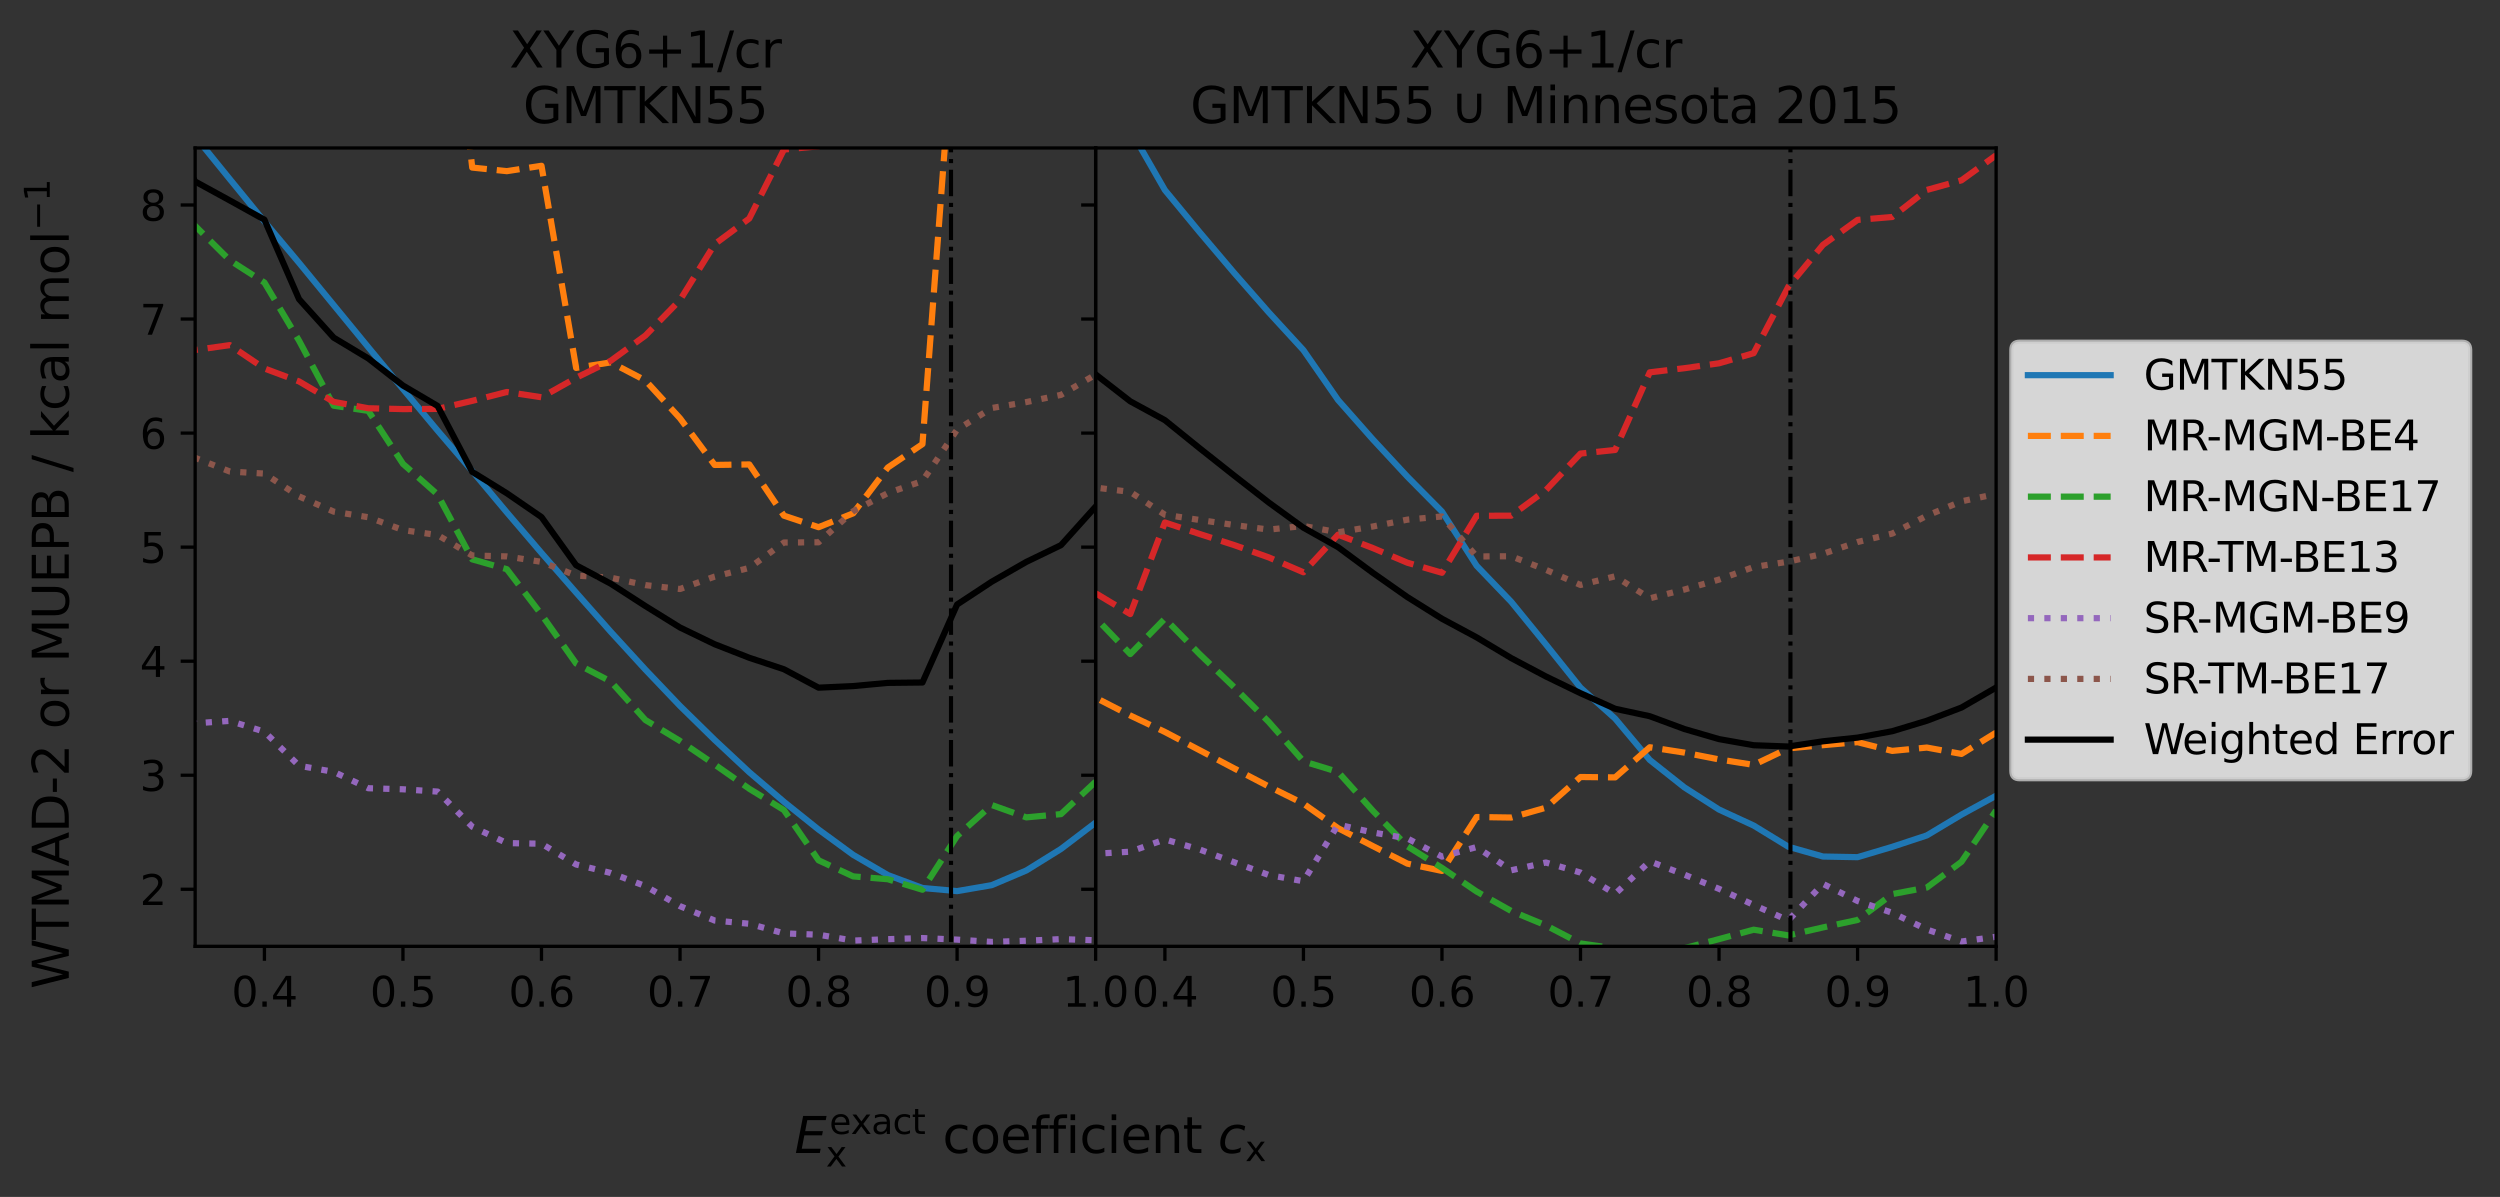 <?xml version="1.0" encoding="utf-8" standalone="no"?>
<!DOCTYPE svg PUBLIC "-//W3C//DTD SVG 1.1//EN"
  "http://www.w3.org/Graphics/SVG/1.1/DTD/svg11.dtd">
<svg xmlns:xlink="http://www.w3.org/1999/xlink" width="604.12pt" height="289.243pt" viewBox="0 0 604.12 289.243" xmlns="http://www.w3.org/2000/svg" version="1.1">
 <rect x="0" y="0" width="604.12" height="289.243" fill="#333333" stroke="none"/>
 <defs>
  <style type="text/css">*{stroke-linejoin: round; stroke-linecap: butt}</style>
 </defs>
 <g id="figure_1">
  <g id="patch_1">
   <path d="M 0 289.243 
L 604.12 289.243 
L 604.12 0 
L 0 0 
L 0 289.243 
z
" style="fill: none"/>
  </g>
  <g id="axes_1">
   <g id="patch_2">
    <path d="M 47.158 228.675 
L 264.757 228.675 
L 264.757 35.755 
L 47.158 35.755 
L 47.158 228.675 
z
" style="fill: none"/>
   </g>
   <g id="matplotlib.axis_1">
    <g id="xtick_1">
     <g id="line2d_1">
      <defs>
       <path id="m8c7af60bd0" d="M 0 0 
L 0 3.5 
" style="stroke: #000000; stroke-width: 0.8"/>
      </defs>
      <g>
       <use xlink:href="#m8c7af60bd0" x="63.896" y="228.675" style="stroke: #000000; stroke-width: 0.8"/>
      </g>
     </g>
     <g id="text_1">
      <!-- 0.4 -->
      <g transform="translate(55.945 243.274) scale(0.1 -0.1)">
       <defs>
        <path id="DejaVuSans-30" d="M 2034 4250 
Q 1547 4250 1301 3770 
Q 1056 3291 1056 2328 
Q 1056 1369 1301 889 
Q 1547 409 2034 409 
Q 2525 409 2770 889 
Q 3016 1369 3016 2328 
Q 3016 3291 2770 3770 
Q 2525 4250 2034 4250 
z
M 2034 4750 
Q 2819 4750 3233 4129 
Q 3647 3509 3647 2328 
Q 3647 1150 3233 529 
Q 2819 -91 2034 -91 
Q 1250 -91 836 529 
Q 422 1150 422 2328 
Q 422 3509 836 4129 
Q 1250 4750 2034 4750 
z
" transform="scale(0.016)"/>
        <path id="DejaVuSans-2e" d="M 684 794 
L 1344 794 
L 1344 0 
L 684 0 
L 684 794 
z
" transform="scale(0.016)"/>
        <path id="DejaVuSans-34" d="M 2419 4116 
L 825 1625 
L 2419 1625 
L 2419 4116 
z
M 2253 4666 
L 3047 4666 
L 3047 1625 
L 3713 1625 
L 3713 1100 
L 3047 1100 
L 3047 0 
L 2419 0 
L 2419 1100 
L 313 1100 
L 313 1709 
L 2253 4666 
z
" transform="scale(0.016)"/>
       </defs>
       <use xlink:href="#DejaVuSans-30"/>
       <use xlink:href="#DejaVuSans-2e" x="63.623"/>
       <use xlink:href="#DejaVuSans-34" x="95.41"/>
      </g>
     </g>
    </g>
    <g id="xtick_2">
     <g id="line2d_2">
      <g>
       <use xlink:href="#m8c7af60bd0" x="97.373" y="228.675" style="stroke: #000000; stroke-width: 0.8"/>
      </g>
     </g>
     <g id="text_2">
      <!-- 0.5 -->
      <g transform="translate(89.421 243.274) scale(0.1 -0.1)">
       <defs>
        <path id="DejaVuSans-35" d="M 691 4666 
L 3169 4666 
L 3169 4134 
L 1269 4134 
L 1269 2991 
Q 1406 3038 1543 3061 
Q 1681 3084 1819 3084 
Q 2600 3084 3056 2656 
Q 3513 2228 3513 1497 
Q 3513 744 3044 326 
Q 2575 -91 1722 -91 
Q 1428 -91 1123 -41 
Q 819 9 494 109 
L 494 744 
Q 775 591 1075 516 
Q 1375 441 1709 441 
Q 2250 441 2565 725 
Q 2881 1009 2881 1497 
Q 2881 1984 2565 2268 
Q 2250 2553 1709 2553 
Q 1456 2553 1204 2497 
Q 953 2441 691 2322 
L 691 4666 
z
" transform="scale(0.016)"/>
       </defs>
       <use xlink:href="#DejaVuSans-30"/>
       <use xlink:href="#DejaVuSans-2e" x="63.623"/>
       <use xlink:href="#DejaVuSans-35" x="95.41"/>
      </g>
     </g>
    </g>
    <g id="xtick_3">
     <g id="line2d_3">
      <g>
       <use xlink:href="#m8c7af60bd0" x="130.85" y="228.675" style="stroke: #000000; stroke-width: 0.8"/>
      </g>
     </g>
     <g id="text_3">
      <!-- 0.6 -->
      <g transform="translate(122.898 243.274) scale(0.1 -0.1)">
       <defs>
        <path id="DejaVuSans-36" d="M 2113 2584 
Q 1688 2584 1439 2293 
Q 1191 2003 1191 1497 
Q 1191 994 1439 701 
Q 1688 409 2113 409 
Q 2538 409 2786 701 
Q 3034 994 3034 1497 
Q 3034 2003 2786 2293 
Q 2538 2584 2113 2584 
z
M 3366 4563 
L 3366 3988 
Q 3128 4100 2886 4159 
Q 2644 4219 2406 4219 
Q 1781 4219 1451 3797 
Q 1122 3375 1075 2522 
Q 1259 2794 1537 2939 
Q 1816 3084 2150 3084 
Q 2853 3084 3261 2657 
Q 3669 2231 3669 1497 
Q 3669 778 3244 343 
Q 2819 -91 2113 -91 
Q 1303 -91 875 529 
Q 447 1150 447 2328 
Q 447 3434 972 4092 
Q 1497 4750 2381 4750 
Q 2619 4750 2861 4703 
Q 3103 4656 3366 4563 
z
" transform="scale(0.016)"/>
       </defs>
       <use xlink:href="#DejaVuSans-30"/>
       <use xlink:href="#DejaVuSans-2e" x="63.623"/>
       <use xlink:href="#DejaVuSans-36" x="95.41"/>
      </g>
     </g>
    </g>
    <g id="xtick_4">
     <g id="line2d_4">
      <g>
       <use xlink:href="#m8c7af60bd0" x="164.326" y="228.675" style="stroke: #000000; stroke-width: 0.8"/>
      </g>
     </g>
     <g id="text_4">
      <!-- 0.7 -->
      <g transform="translate(156.375 243.274) scale(0.1 -0.1)">
       <defs>
        <path id="DejaVuSans-37" d="M 525 4666 
L 3525 4666 
L 3525 4397 
L 1831 0 
L 1172 0 
L 2766 4134 
L 525 4134 
L 525 4666 
z
" transform="scale(0.016)"/>
       </defs>
       <use xlink:href="#DejaVuSans-30"/>
       <use xlink:href="#DejaVuSans-2e" x="63.623"/>
       <use xlink:href="#DejaVuSans-37" x="95.41"/>
      </g>
     </g>
    </g>
    <g id="xtick_5">
     <g id="line2d_5">
      <g>
       <use xlink:href="#m8c7af60bd0" x="197.803" y="228.675" style="stroke: #000000; stroke-width: 0.8"/>
      </g>
     </g>
     <g id="text_5">
      <!-- 0.8 -->
      <g transform="translate(189.852 243.274) scale(0.1 -0.1)">
       <defs>
        <path id="DejaVuSans-38" d="M 2034 2216 
Q 1584 2216 1326 1975 
Q 1069 1734 1069 1313 
Q 1069 891 1326 650 
Q 1584 409 2034 409 
Q 2484 409 2743 651 
Q 3003 894 3003 1313 
Q 3003 1734 2745 1975 
Q 2488 2216 2034 2216 
z
M 1403 2484 
Q 997 2584 770 2862 
Q 544 3141 544 3541 
Q 544 4100 942 4425 
Q 1341 4750 2034 4750 
Q 2731 4750 3128 4425 
Q 3525 4100 3525 3541 
Q 3525 3141 3298 2862 
Q 3072 2584 2669 2484 
Q 3125 2378 3379 2068 
Q 3634 1759 3634 1313 
Q 3634 634 3220 271 
Q 2806 -91 2034 -91 
Q 1263 -91 848 271 
Q 434 634 434 1313 
Q 434 1759 690 2068 
Q 947 2378 1403 2484 
z
M 1172 3481 
Q 1172 3119 1398 2916 
Q 1625 2713 2034 2713 
Q 2441 2713 2670 2916 
Q 2900 3119 2900 3481 
Q 2900 3844 2670 4047 
Q 2441 4250 2034 4250 
Q 1625 4250 1398 4047 
Q 1172 3844 1172 3481 
z
" transform="scale(0.016)"/>
       </defs>
       <use xlink:href="#DejaVuSans-30"/>
       <use xlink:href="#DejaVuSans-2e" x="63.623"/>
       <use xlink:href="#DejaVuSans-38" x="95.41"/>
      </g>
     </g>
    </g>
    <g id="xtick_6">
     <g id="line2d_6">
      <g>
       <use xlink:href="#m8c7af60bd0" x="231.28" y="228.675" style="stroke: #000000; stroke-width: 0.8"/>
      </g>
     </g>
     <g id="text_6">
      <!-- 0.9 -->
      <g transform="translate(223.328 243.274) scale(0.1 -0.1)">
       <defs>
        <path id="DejaVuSans-39" d="M 703 97 
L 703 672 
Q 941 559 1184 500 
Q 1428 441 1663 441 
Q 2288 441 2617 861 
Q 2947 1281 2994 2138 
Q 2813 1869 2534 1725 
Q 2256 1581 1919 1581 
Q 1219 1581 811 2004 
Q 403 2428 403 3163 
Q 403 3881 828 4315 
Q 1253 4750 1959 4750 
Q 2769 4750 3195 4129 
Q 3622 3509 3622 2328 
Q 3622 1225 3098 567 
Q 2575 -91 1691 -91 
Q 1453 -91 1209 -44 
Q 966 3 703 97 
z
M 1959 2075 
Q 2384 2075 2632 2365 
Q 2881 2656 2881 3163 
Q 2881 3666 2632 3958 
Q 2384 4250 1959 4250 
Q 1534 4250 1286 3958 
Q 1038 3666 1038 3163 
Q 1038 2656 1286 2365 
Q 1534 2075 1959 2075 
z
" transform="scale(0.016)"/>
       </defs>
       <use xlink:href="#DejaVuSans-30"/>
       <use xlink:href="#DejaVuSans-2e" x="63.623"/>
       <use xlink:href="#DejaVuSans-39" x="95.41"/>
      </g>
     </g>
    </g>
    <g id="xtick_7">
     <g id="line2d_7">
      <g>
       <use xlink:href="#m8c7af60bd0" x="264.757" y="228.675" style="stroke: #000000; stroke-width: 0.8"/>
      </g>
     </g>
     <g id="text_7">
      <!-- 1.0 -->
      <g transform="translate(256.805 243.274) scale(0.1 -0.1)">
       <defs>
        <path id="DejaVuSans-31" d="M 794 531 
L 1825 531 
L 1825 4091 
L 703 3866 
L 703 4441 
L 1819 4666 
L 2450 4666 
L 2450 531 
L 3481 531 
L 3481 0 
L 794 0 
L 794 531 
z
" transform="scale(0.016)"/>
       </defs>
       <use xlink:href="#DejaVuSans-31"/>
       <use xlink:href="#DejaVuSans-2e" x="63.623"/>
       <use xlink:href="#DejaVuSans-30" x="95.41"/>
      </g>
     </g>
    </g>
   </g>
   <g id="matplotlib.axis_2">
    <g id="ytick_1">
     <g id="line2d_8">
      <defs>
       <path id="m274687de29" d="M 0 0 
L -3.5 0 
" style="stroke: #000000; stroke-width: 0.8"/>
      </defs>
      <g>
       <use xlink:href="#m274687de29" x="47.158" y="214.895" style="stroke: #000000; stroke-width: 0.8"/>
      </g>
     </g>
     <g id="text_8">
      <!-- 2 -->
      <g transform="translate(33.795 218.695) scale(0.1 -0.1)">
       <defs>
        <path id="DejaVuSans-32" d="M 1228 531 
L 3431 531 
L 3431 0 
L 469 0 
L 469 531 
Q 828 903 1448 1529 
Q 2069 2156 2228 2338 
Q 2531 2678 2651 2914 
Q 2772 3150 2772 3378 
Q 2772 3750 2511 3984 
Q 2250 4219 1831 4219 
Q 1534 4219 1204 4116 
Q 875 4013 500 3803 
L 500 4441 
Q 881 4594 1212 4672 
Q 1544 4750 1819 4750 
Q 2544 4750 2975 4387 
Q 3406 4025 3406 3419 
Q 3406 3131 3298 2873 
Q 3191 2616 2906 2266 
Q 2828 2175 2409 1742 
Q 1991 1309 1228 531 
z
" transform="scale(0.016)"/>
       </defs>
       <use xlink:href="#DejaVuSans-32"/>
      </g>
     </g>
    </g>
    <g id="ytick_2">
     <g id="line2d_9">
      <g>
       <use xlink:href="#m274687de29" x="47.158" y="187.335" style="stroke: #000000; stroke-width: 0.8"/>
      </g>
     </g>
     <g id="text_9">
      <!-- 3 -->
      <g transform="translate(33.795 191.135) scale(0.1 -0.1)">
       <defs>
        <path id="DejaVuSans-33" d="M 2597 2516 
Q 3050 2419 3304 2112 
Q 3559 1806 3559 1356 
Q 3559 666 3084 287 
Q 2609 -91 1734 -91 
Q 1441 -91 1130 -33 
Q 819 25 488 141 
L 488 750 
Q 750 597 1062 519 
Q 1375 441 1716 441 
Q 2309 441 2620 675 
Q 2931 909 2931 1356 
Q 2931 1769 2642 2001 
Q 2353 2234 1838 2234 
L 1294 2234 
L 1294 2753 
L 1863 2753 
Q 2328 2753 2575 2939 
Q 2822 3125 2822 3475 
Q 2822 3834 2567 4026 
Q 2313 4219 1838 4219 
Q 1578 4219 1281 4162 
Q 984 4106 628 3988 
L 628 4550 
Q 988 4650 1302 4700 
Q 1616 4750 1894 4750 
Q 2613 4750 3031 4423 
Q 3450 4097 3450 3541 
Q 3450 3153 3228 2886 
Q 3006 2619 2597 2516 
z
" transform="scale(0.016)"/>
       </defs>
       <use xlink:href="#DejaVuSans-33"/>
      </g>
     </g>
    </g>
    <g id="ytick_3">
     <g id="line2d_10">
      <g>
       <use xlink:href="#m274687de29" x="47.158" y="159.775" style="stroke: #000000; stroke-width: 0.8"/>
      </g>
     </g>
     <g id="text_10">
      <!-- 4 -->
      <g transform="translate(33.795 163.575) scale(0.1 -0.1)">
       <use xlink:href="#DejaVuSans-34"/>
      </g>
     </g>
    </g>
    <g id="ytick_4">
     <g id="line2d_11">
      <g>
       <use xlink:href="#m274687de29" x="47.158" y="132.215" style="stroke: #000000; stroke-width: 0.8"/>
      </g>
     </g>
     <g id="text_11">
      <!-- 5 -->
      <g transform="translate(33.795 136.015) scale(0.1 -0.1)">
       <use xlink:href="#DejaVuSans-35"/>
      </g>
     </g>
    </g>
    <g id="ytick_5">
     <g id="line2d_12">
      <g>
       <use xlink:href="#m274687de29" x="47.158" y="104.656" style="stroke: #000000; stroke-width: 0.8"/>
      </g>
     </g>
     <g id="text_12">
      <!-- 6 -->
      <g transform="translate(33.795 108.455) scale(0.1 -0.1)">
       <use xlink:href="#DejaVuSans-36"/>
      </g>
     </g>
    </g>
    <g id="ytick_6">
     <g id="line2d_13">
      <g>
       <use xlink:href="#m274687de29" x="47.158" y="77.096" style="stroke: #000000; stroke-width: 0.8"/>
      </g>
     </g>
     <g id="text_13">
      <!-- 7 -->
      <g transform="translate(33.795 80.895) scale(0.1 -0.1)">
       <use xlink:href="#DejaVuSans-37"/>
      </g>
     </g>
    </g>
    <g id="ytick_7">
     <g id="line2d_14">
      <g>
       <use xlink:href="#m274687de29" x="47.158" y="49.535" style="stroke: #000000; stroke-width: 0.8"/>
      </g>
     </g>
     <g id="text_14">
      <!-- 8 -->
      <g transform="translate(33.795 53.335) scale(0.1 -0.1)">
       <use xlink:href="#DejaVuSans-38"/>
      </g>
     </g>
    </g>
   </g>
   <g id="line2d_15">
    <path d="M 19.55 -1 
L 22.05 2.134 
L 30.42 12.357 
L 38.789 22.756 
L 47.158 32.963 
L 55.527 43.281 
L 63.896 53.526 
L 72.266 63.516 
L 80.635 73.718 
L 89.004 83.926 
L 97.373 94.014 
L 105.742 104.052 
L 114.111 113.83 
L 122.481 123.82 
L 130.85 133.623 
L 139.219 143.203 
L 147.588 152.672 
L 155.957 161.813 
L 164.326 170.592 
L 172.696 178.793 
L 181.065 186.612 
L 189.434 193.75 
L 197.803 200.458 
L 206.172 206.576 
L 214.541 211.461 
L 222.911 214.578 
L 231.28 215.337 
L 239.649 213.894 
L 248.018 210.343 
L 256.387 205.143 
L 264.757 198.775 
" clip-path="url(#pacd022e159)" style="fill: none; stroke: #1f77b4; stroke-width: 1.5; stroke-linecap: square"/>
   </g>
   <g id="line2d_16">
    <path d="M 109.454 -1 
L 114.111 40.492 
L 122.481 41.359 
L 130.85 40.062 
L 139.219 88.9 
L 147.588 87.563 
L 155.957 91.938 
L 164.326 101.088 
L 172.696 112.353 
L 181.065 112.229 
L 189.434 124.609 
L 197.803 127.396 
L 206.172 124.047 
L 214.541 112.976 
L 222.911 107.318 
L 231.057 -1 
" clip-path="url(#pacd022e159)" style="fill: none; stroke-dasharray: 5.55,2.4; stroke-dashoffset: 0; stroke: #ff7f0e; stroke-width: 1.5"/>
   </g>
   <g id="line2d_17">
    <path d="M 6.522 -1 
L 13.681 18.652 
L 22.05 19.273 
L 30.42 39.665 
L 38.789 43.632 
L 47.158 54.588 
L 55.527 62.893 
L 63.896 68.27 
L 72.266 82.325 
L 80.635 98.033 
L 89.004 99.289 
L 97.373 112.087 
L 105.742 119.502 
L 114.111 135.163 
L 122.481 137.541 
L 130.85 148.519 
L 139.219 160.341 
L 147.588 164.685 
L 155.957 173.991 
L 164.326 179.054 
L 172.696 184.744 
L 181.065 190.607 
L 189.434 195.751 
L 197.803 207.893 
L 206.172 211.78 
L 214.541 212.462 
L 222.911 215.005 
L 231.28 202.023 
L 239.649 194.531 
L 248.018 197.517 
L 256.387 196.728 
L 264.757 188.884 
" clip-path="url(#pacd022e159)" style="fill: none; stroke-dasharray: 5.55,2.4; stroke-dashoffset: 0; stroke: #2ca02c; stroke-width: 1.5"/>
   </g>
   <g id="line2d_18">
    <path d="M -1 66.889 
L 5.312 67.204 
L 13.681 71.887 
L 22.05 73.973 
L 30.42 78.849 
L 38.789 79.053 
L 47.158 84.572 
L 55.527 83.398 
L 63.896 89.04 
L 72.266 92.168 
L 80.635 97.107 
L 89.004 98.657 
L 97.373 98.856 
L 105.742 98.811 
L 114.111 96.867 
L 122.481 94.723 
L 130.85 95.997 
L 139.219 91.296 
L 147.588 87.18 
L 155.957 81.088 
L 164.326 72.5 
L 172.696 58.999 
L 181.065 52.793 
L 189.434 36.14 
L 197.803 35.348 
L 206.172 14.976 
L 214.541 4.241 
L 221.616 -1 
" clip-path="url(#pacd022e159)" style="fill: none; stroke-dasharray: 5.55,2.4; stroke-dashoffset: 0; stroke: #d62728; stroke-width: 1.5"/>
   </g>
   <g id="line2d_19">
    <path d="M -1 151.38 
L 5.312 149.915 
L 13.681 156.585 
L 22.05 158.485 
L 30.42 165.774 
L 38.789 166.465 
L 47.158 174.784 
L 55.527 174.196 
L 63.896 176.814 
L 72.266 185.046 
L 80.635 186.509 
L 89.004 190.473 
L 97.373 190.729 
L 105.742 191.287 
L 114.111 199.766 
L 122.481 203.735 
L 130.85 203.883 
L 139.219 208.902 
L 147.588 210.947 
L 155.957 214.119 
L 164.326 218.975 
L 172.696 222.447 
L 181.065 223.222 
L 189.434 225.546 
L 197.803 225.869 
L 206.172 227.294 
L 214.541 226.952 
L 222.911 226.679 
L 231.28 227.058 
L 239.649 227.612 
L 248.018 227.328 
L 256.387 226.935 
L 264.757 227.213 
" clip-path="url(#pacd022e159)" style="fill: none; stroke-dasharray: 1.5,2.475; stroke-dashoffset: 0; stroke: #9467bd; stroke-width: 1.5"/>
   </g>
   <g id="line2d_20">
    <path d="M -1 94.001 
L 5.312 94.746 
L 13.681 100.436 
L 22.05 100.68 
L 30.42 105.555 
L 38.789 107.394 
L 47.158 110.641 
L 55.527 113.94 
L 63.896 114.44 
L 72.266 119.956 
L 80.635 123.635 
L 89.004 124.99 
L 97.373 128.09 
L 105.742 129.291 
L 114.111 134.23 
L 122.481 134.455 
L 130.85 135.773 
L 139.219 139.085 
L 147.588 139.591 
L 155.957 141.392 
L 164.326 142.332 
L 172.696 139.332 
L 181.065 137.235 
L 189.434 131.097 
L 197.803 131.042 
L 206.172 123.544 
L 214.541 119.143 
L 222.911 116.244 
L 231.28 103.823 
L 239.649 98.598 
L 248.018 97.162 
L 256.387 95.424 
L 264.757 90.52 
" clip-path="url(#pacd022e159)" style="fill: none; stroke-dasharray: 1.5,2.475; stroke-dashoffset: 0; stroke: #8c564b; stroke-width: 1.5"/>
   </g>
   <g id="line2d_21">
    <path d="M 11.549 -1 
L 13.681 4.931 
L 22.05 6.665 
L 30.42 25.555 
L 38.789 29.049 
L 47.158 43.861 
L 55.527 48.44 
L 63.896 53.087 
L 72.266 72.3 
L 80.635 81.592 
L 89.004 86.619 
L 97.373 93.16 
L 105.742 98.092 
L 114.111 114.023 
L 122.481 119.2 
L 130.85 124.951 
L 139.219 136.591 
L 147.588 141.053 
L 155.957 146.449 
L 164.326 151.637 
L 172.696 155.678 
L 181.065 158.951 
L 189.434 161.725 
L 197.803 166.175 
L 206.172 165.791 
L 214.541 165.017 
L 222.911 164.924 
L 231.28 146.078 
L 239.649 140.568 
L 248.018 135.775 
L 256.387 131.731 
L 264.757 122.422 
" clip-path="url(#pacd022e159)" style="fill: none; stroke: #000000; stroke-width: 1.5; stroke-linecap: square"/>
   </g>
   <g id="line2d_22">
    <path d="M 229.81 270.015 
L 229.81 -1 
" clip-path="url(#pacd022e159)" style="fill: none; stroke-dasharray: 6.4,1.6,1,1.6; stroke-dashoffset: 0; stroke: #000000"/>
   </g>
   <g id="patch_3">
    <path d="M 47.158 228.675 
L 47.158 35.755 
" style="fill: none; stroke: #000000; stroke-width: 0.8; stroke-linejoin: miter; stroke-linecap: square"/>
   </g>
   <g id="patch_4">
    <path d="M 264.757 228.675 
L 264.757 35.755 
" style="fill: none; stroke: #000000; stroke-width: 0.8; stroke-linejoin: miter; stroke-linecap: square"/>
   </g>
   <g id="patch_5">
    <path d="M 47.158 228.675 
L 264.757 228.675 
" style="fill: none; stroke: #000000; stroke-width: 0.8; stroke-linejoin: miter; stroke-linecap: square"/>
   </g>
   <g id="patch_6">
    <path d="M 47.158 35.755 
L 264.757 35.755 
" style="fill: none; stroke: #000000; stroke-width: 0.8; stroke-linejoin: miter; stroke-linecap: square"/>
   </g>
   <g id="text_15">
    <!-- XYG6+1/cr -->
    <g transform="translate(123.084 16.318) scale(0.12 -0.12)">
     <defs>
      <path id="DejaVuSans-58" d="M 403 4666 
L 1081 4666 
L 2241 2931 
L 3406 4666 
L 4084 4666 
L 2584 2425 
L 4184 0 
L 3506 0 
L 2194 1984 
L 872 0 
L 191 0 
L 1856 2491 
L 403 4666 
z
" transform="scale(0.016)"/>
      <path id="DejaVuSans-59" d="M -13 4666 
L 666 4666 
L 1959 2747 
L 3244 4666 
L 3922 4666 
L 2272 2222 
L 2272 0 
L 1638 0 
L 1638 2222 
L -13 4666 
z
" transform="scale(0.016)"/>
      <path id="DejaVuSans-47" d="M 3809 666 
L 3809 1919 
L 2778 1919 
L 2778 2438 
L 4434 2438 
L 4434 434 
Q 4069 175 3628 42 
Q 3188 -91 2688 -91 
Q 1594 -91 976 548 
Q 359 1188 359 2328 
Q 359 3472 976 4111 
Q 1594 4750 2688 4750 
Q 3144 4750 3555 4637 
Q 3966 4525 4313 4306 
L 4313 3634 
Q 3963 3931 3569 4081 
Q 3175 4231 2741 4231 
Q 1884 4231 1454 3753 
Q 1025 3275 1025 2328 
Q 1025 1384 1454 906 
Q 1884 428 2741 428 
Q 3075 428 3337 486 
Q 3600 544 3809 666 
z
" transform="scale(0.016)"/>
      <path id="DejaVuSans-2b" d="M 2944 4013 
L 2944 2272 
L 4684 2272 
L 4684 1741 
L 2944 1741 
L 2944 0 
L 2419 0 
L 2419 1741 
L 678 1741 
L 678 2272 
L 2419 2272 
L 2419 4013 
L 2944 4013 
z
" transform="scale(0.016)"/>
      <path id="DejaVuSans-2f" d="M 1625 4666 
L 2156 4666 
L 531 -594 
L 0 -594 
L 1625 4666 
z
" transform="scale(0.016)"/>
      <path id="DejaVuSans-63" d="M 3122 3366 
L 3122 2828 
Q 2878 2963 2633 3030 
Q 2388 3097 2138 3097 
Q 1578 3097 1268 2742 
Q 959 2388 959 1747 
Q 959 1106 1268 751 
Q 1578 397 2138 397 
Q 2388 397 2633 464 
Q 2878 531 3122 666 
L 3122 134 
Q 2881 22 2623 -34 
Q 2366 -91 2075 -91 
Q 1284 -91 818 406 
Q 353 903 353 1747 
Q 353 2603 823 3093 
Q 1294 3584 2113 3584 
Q 2378 3584 2631 3529 
Q 2884 3475 3122 3366 
z
" transform="scale(0.016)"/>
      <path id="DejaVuSans-72" d="M 2631 2963 
Q 2534 3019 2420 3045 
Q 2306 3072 2169 3072 
Q 1681 3072 1420 2755 
Q 1159 2438 1159 1844 
L 1159 0 
L 581 0 
L 581 3500 
L 1159 3500 
L 1159 2956 
Q 1341 3275 1631 3429 
Q 1922 3584 2338 3584 
Q 2397 3584 2469 3576 
Q 2541 3569 2628 3553 
L 2631 2963 
z
" transform="scale(0.016)"/>
     </defs>
     <use xlink:href="#DejaVuSans-58"/>
     <use xlink:href="#DejaVuSans-59" x="68.506"/>
     <use xlink:href="#DejaVuSans-47" x="129.59"/>
     <use xlink:href="#DejaVuSans-36" x="207.08"/>
     <use xlink:href="#DejaVuSans-2b" x="270.703"/>
     <use xlink:href="#DejaVuSans-31" x="354.492"/>
     <use xlink:href="#DejaVuSans-2f" x="418.115"/>
     <use xlink:href="#DejaVuSans-63" x="451.807"/>
     <use xlink:href="#DejaVuSans-72" x="506.787"/>
    </g>
    <!-- GMTKN55 -->
    <g transform="translate(126.408 29.756) scale(0.12 -0.12)">
     <defs>
      <path id="DejaVuSans-4d" d="M 628 4666 
L 1569 4666 
L 2759 1491 
L 3956 4666 
L 4897 4666 
L 4897 0 
L 4281 0 
L 4281 4097 
L 3078 897 
L 2444 897 
L 1241 4097 
L 1241 0 
L 628 0 
L 628 4666 
z
" transform="scale(0.016)"/>
      <path id="DejaVuSans-54" d="M -19 4666 
L 3928 4666 
L 3928 4134 
L 2272 4134 
L 2272 0 
L 1638 0 
L 1638 4134 
L -19 4134 
L -19 4666 
z
" transform="scale(0.016)"/>
      <path id="DejaVuSans-4b" d="M 628 4666 
L 1259 4666 
L 1259 2694 
L 3353 4666 
L 4166 4666 
L 1850 2491 
L 4331 0 
L 3500 0 
L 1259 2247 
L 1259 0 
L 628 0 
L 628 4666 
z
" transform="scale(0.016)"/>
      <path id="DejaVuSans-4e" d="M 628 4666 
L 1478 4666 
L 3547 763 
L 3547 4666 
L 4159 4666 
L 4159 0 
L 3309 0 
L 1241 3903 
L 1241 0 
L 628 0 
L 628 4666 
z
" transform="scale(0.016)"/>
     </defs>
     <use xlink:href="#DejaVuSans-47"/>
     <use xlink:href="#DejaVuSans-4d" x="77.49"/>
     <use xlink:href="#DejaVuSans-54" x="163.77"/>
     <use xlink:href="#DejaVuSans-4b" x="224.854"/>
     <use xlink:href="#DejaVuSans-4e" x="290.43"/>
     <use xlink:href="#DejaVuSans-35" x="365.234"/>
     <use xlink:href="#DejaVuSans-35" x="428.857"/>
    </g>
   </g>
  </g>
  <g id="axes_2">
   <g id="patch_7">
    <path d="M 264.757 228.675 
L 482.355 228.675 
L 482.355 35.755 
L 264.757 35.755 
L 264.757 228.675 
z
" style="fill: none"/>
   </g>
   <g id="matplotlib.axis_3">
    <g id="xtick_8">
     <g id="line2d_23">
      <g>
       <use xlink:href="#m8c7af60bd0" x="281.495" y="228.675" style="stroke: #000000; stroke-width: 0.8"/>
      </g>
     </g>
     <g id="text_16">
      <!-- 0.4 -->
      <g transform="translate(273.543 243.274) scale(0.1 -0.1)">
       <use xlink:href="#DejaVuSans-30"/>
       <use xlink:href="#DejaVuSans-2e" x="63.623"/>
       <use xlink:href="#DejaVuSans-34" x="95.41"/>
      </g>
     </g>
    </g>
    <g id="xtick_9">
     <g id="line2d_24">
      <g>
       <use xlink:href="#m8c7af60bd0" x="314.972" y="228.675" style="stroke: #000000; stroke-width: 0.8"/>
      </g>
     </g>
     <g id="text_17">
      <!-- 0.5 -->
      <g transform="translate(307.02 243.274) scale(0.1 -0.1)">
       <use xlink:href="#DejaVuSans-30"/>
       <use xlink:href="#DejaVuSans-2e" x="63.623"/>
       <use xlink:href="#DejaVuSans-35" x="95.41"/>
      </g>
     </g>
    </g>
    <g id="xtick_10">
     <g id="line2d_25">
      <g>
       <use xlink:href="#m8c7af60bd0" x="348.448" y="228.675" style="stroke: #000000; stroke-width: 0.8"/>
      </g>
     </g>
     <g id="text_18">
      <!-- 0.6 -->
      <g transform="translate(340.497 243.274) scale(0.1 -0.1)">
       <use xlink:href="#DejaVuSans-30"/>
       <use xlink:href="#DejaVuSans-2e" x="63.623"/>
       <use xlink:href="#DejaVuSans-36" x="95.41"/>
      </g>
     </g>
    </g>
    <g id="xtick_11">
     <g id="line2d_26">
      <g>
       <use xlink:href="#m8c7af60bd0" x="381.925" y="228.675" style="stroke: #000000; stroke-width: 0.8"/>
      </g>
     </g>
     <g id="text_19">
      <!-- 0.7 -->
      <g transform="translate(373.973 243.274) scale(0.1 -0.1)">
       <use xlink:href="#DejaVuSans-30"/>
       <use xlink:href="#DejaVuSans-2e" x="63.623"/>
       <use xlink:href="#DejaVuSans-37" x="95.41"/>
      </g>
     </g>
    </g>
    <g id="xtick_12">
     <g id="line2d_27">
      <g>
       <use xlink:href="#m8c7af60bd0" x="415.402" y="228.675" style="stroke: #000000; stroke-width: 0.8"/>
      </g>
     </g>
     <g id="text_20">
      <!-- 0.8 -->
      <g transform="translate(407.45 243.274) scale(0.1 -0.1)">
       <use xlink:href="#DejaVuSans-30"/>
       <use xlink:href="#DejaVuSans-2e" x="63.623"/>
       <use xlink:href="#DejaVuSans-38" x="95.41"/>
      </g>
     </g>
    </g>
    <g id="xtick_13">
     <g id="line2d_28">
      <g>
       <use xlink:href="#m8c7af60bd0" x="448.878" y="228.675" style="stroke: #000000; stroke-width: 0.8"/>
      </g>
     </g>
     <g id="text_21">
      <!-- 0.9 -->
      <g transform="translate(440.927 243.274) scale(0.1 -0.1)">
       <use xlink:href="#DejaVuSans-30"/>
       <use xlink:href="#DejaVuSans-2e" x="63.623"/>
       <use xlink:href="#DejaVuSans-39" x="95.41"/>
      </g>
     </g>
    </g>
    <g id="xtick_14">
     <g id="line2d_29">
      <g>
       <use xlink:href="#m8c7af60bd0" x="482.355" y="228.675" style="stroke: #000000; stroke-width: 0.8"/>
      </g>
     </g>
     <g id="text_22">
      <!-- 1.0 -->
      <g transform="translate(474.403 243.274) scale(0.1 -0.1)">
       <use xlink:href="#DejaVuSans-31"/>
       <use xlink:href="#DejaVuSans-2e" x="63.623"/>
       <use xlink:href="#DejaVuSans-30" x="95.41"/>
      </g>
     </g>
    </g>
   </g>
   <g id="matplotlib.axis_4">
    <g id="ytick_8">
     <g id="line2d_30">
      <g>
       <use xlink:href="#m274687de29" x="264.757" y="214.895" style="stroke: #000000; stroke-width: 0.8"/>
      </g>
     </g>
    </g>
    <g id="ytick_9">
     <g id="line2d_31">
      <g>
       <use xlink:href="#m274687de29" x="264.757" y="187.335" style="stroke: #000000; stroke-width: 0.8"/>
      </g>
     </g>
    </g>
    <g id="ytick_10">
     <g id="line2d_32">
      <g>
       <use xlink:href="#m274687de29" x="264.757" y="159.775" style="stroke: #000000; stroke-width: 0.8"/>
      </g>
     </g>
    </g>
    <g id="ytick_11">
     <g id="line2d_33">
      <g>
       <use xlink:href="#m274687de29" x="264.757" y="132.215" style="stroke: #000000; stroke-width: 0.8"/>
      </g>
     </g>
    </g>
    <g id="ytick_12">
     <g id="line2d_34">
      <g>
       <use xlink:href="#m274687de29" x="264.757" y="104.656" style="stroke: #000000; stroke-width: 0.8"/>
      </g>
     </g>
    </g>
    <g id="ytick_13">
     <g id="line2d_35">
      <g>
       <use xlink:href="#m274687de29" x="264.757" y="77.096" style="stroke: #000000; stroke-width: 0.8"/>
      </g>
     </g>
    </g>
    <g id="ytick_14">
     <g id="line2d_36">
      <g>
       <use xlink:href="#m274687de29" x="264.757" y="49.535" style="stroke: #000000; stroke-width: 0.8"/>
      </g>
     </g>
    </g>
   </g>
   <g id="line2d_37">
    <path d="M 246.131 -1 
L 248.018 1.455 
L 256.387 11.314 
L 264.757 21.773 
L 273.126 31.358 
L 281.495 45.927 
L 289.864 56.072 
L 298.233 65.947 
L 306.602 75.496 
L 314.972 84.614 
L 323.341 96.668 
L 331.71 106.141 
L 340.079 115.167 
L 348.448 123.623 
L 356.817 136.707 
L 365.187 145.427 
L 373.556 155.711 
L 381.925 166.169 
L 390.294 173.652 
L 398.663 183.641 
L 407.032 190.273 
L 415.402 195.632 
L 423.771 199.492 
L 432.14 204.611 
L 440.509 206.977 
L 448.878 207.136 
L 457.247 204.639 
L 465.617 201.874 
L 473.986 196.854 
L 482.355 192.278 
" clip-path="url(#p220c24f45e)" style="fill: none; stroke: #1f77b4; stroke-width: 1.5; stroke-linecap: square"/>
   </g>
   <g id="line2d_38">
    <path d="M 147.588 103.831 
L 155.957 108.487 
L 164.326 113.135 
L 172.696 117.966 
L 181.065 122.589 
L 189.434 127.519 
L 197.803 132.34 
L 206.172 136.76 
L 214.541 141.133 
L 222.911 145.775 
L 231.28 150.451 
L 239.649 154.844 
L 248.018 159.28 
L 256.387 163.601 
L 264.757 168.61 
L 273.126 172.896 
L 281.495 176.872 
L 289.864 181.272 
L 298.233 185.686 
L 306.602 190.056 
L 314.972 194.198 
L 323.341 200.128 
L 331.71 204.435 
L 340.079 208.692 
L 348.448 210.454 
L 356.817 197.43 
L 365.187 197.559 
L 373.556 195.179 
L 381.925 187.763 
L 390.294 187.856 
L 398.663 180.57 
L 407.032 181.868 
L 415.402 183.51 
L 423.771 184.836 
L 432.14 180.844 
L 440.509 180.067 
L 448.878 179.344 
L 457.247 181.452 
L 465.617 180.647 
L 473.986 182.183 
L 482.355 177.029 
" clip-path="url(#p220c24f45e)" style="fill: none; stroke-dasharray: 5.55,2.4; stroke-dashoffset: 0; stroke: #ff7f0e; stroke-width: 1.5"/>
   </g>
   <g id="line2d_39">
    <path d="M 155.941 -1 
L 155.957 -0.972 
L 164.326 11.5 
L 172.696 25.354 
L 181.065 41.978 
L 189.434 53.293 
L 197.803 64.79 
L 206.172 83.168 
L 214.541 89.943 
L 222.911 102.946 
L 231.28 113.762 
L 239.649 127.766 
L 248.018 133.089 
L 256.387 145.283 
L 264.757 149.317 
L 273.126 158.054 
L 281.495 149.487 
L 289.864 158.052 
L 298.233 166.073 
L 306.602 174.459 
L 314.972 183.979 
L 323.341 186.535 
L 331.71 195.88 
L 340.079 204.497 
L 348.448 209.727 
L 356.817 215.432 
L 365.187 220.144 
L 373.556 223.61 
L 381.925 227.978 
L 390.294 229.192 
L 398.663 230.723 
L 407.032 229.135 
L 415.402 226.931 
L 423.771 224.662 
L 432.14 226.038 
L 440.509 224.111 
L 448.878 222.305 
L 457.247 216.061 
L 465.617 214.474 
L 473.986 208.248 
L 482.355 195.842 
" clip-path="url(#p220c24f45e)" style="fill: none; stroke-dasharray: 5.55,2.4; stroke-dashoffset: 0; stroke: #2ca02c; stroke-width: 1.5"/>
   </g>
   <g id="line2d_40">
    <path d="M 147.588 104.166 
L 155.957 109.839 
L 164.326 116.667 
L 172.696 121.631 
L 181.065 128.032 
L 189.434 131.539 
L 197.803 136.711 
L 206.172 145.41 
L 214.541 127.882 
L 222.911 133.402 
L 231.28 138.86 
L 239.649 147.493 
L 248.018 135.559 
L 256.387 144.58 
L 264.757 143.357 
L 273.126 148.381 
L 281.495 126.256 
L 289.864 129.03 
L 298.233 131.718 
L 306.602 134.697 
L 314.972 138.291 
L 323.341 129.204 
L 331.71 132.423 
L 340.079 135.972 
L 348.448 138.409 
L 356.817 124.642 
L 365.187 124.613 
L 373.556 118.458 
L 381.925 109.607 
L 390.294 108.733 
L 398.663 89.973 
L 407.032 88.976 
L 415.402 87.79 
L 423.771 85.343 
L 432.14 69.294 
L 440.509 59.168 
L 448.878 53.138 
L 457.247 52.438 
L 465.617 45.897 
L 473.986 43.573 
L 482.355 37.512 
" clip-path="url(#p220c24f45e)" style="fill: none; stroke-dasharray: 5.55,2.4; stroke-dashoffset: 0; stroke: #d62728; stroke-width: 1.5"/>
   </g>
   <g id="line2d_41">
    <path d="M 147.588 173.663 
L 155.957 175.76 
L 164.326 179.498 
L 172.696 181.834 
L 181.065 183.139 
L 189.434 186.244 
L 197.803 189.455 
L 206.172 188.342 
L 214.541 196.554 
L 222.911 198.574 
L 231.28 201.206 
L 239.649 200.92 
L 248.018 203.809 
L 256.387 203.478 
L 264.757 206.308 
L 273.126 205.812 
L 281.495 202.846 
L 289.864 205.27 
L 298.233 208.365 
L 306.602 211.447 
L 314.972 212.947 
L 323.341 199.264 
L 331.71 201.159 
L 340.079 202.599 
L 348.448 206.995 
L 356.817 204.687 
L 365.187 210.305 
L 373.556 208.425 
L 381.925 210.853 
L 390.294 216.011 
L 398.663 208.145 
L 407.032 211.359 
L 415.402 214.791 
L 423.771 218.672 
L 432.14 222.417 
L 440.509 213.584 
L 448.878 217.727 
L 457.247 220.568 
L 465.617 224.603 
L 473.986 227.52 
L 482.355 226.366 
" clip-path="url(#p220c24f45e)" style="fill: none; stroke-dasharray: 1.5,2.475; stroke-dashoffset: 0; stroke: #9467bd; stroke-width: 1.5"/>
   </g>
   <g id="line2d_42">
    <path d="M 147.588 65.263 
L 155.957 68.018 
L 164.326 69.966 
L 172.696 72.831 
L 181.065 75.473 
L 189.434 78.643 
L 197.803 80.963 
L 206.172 83.4 
L 214.541 96.999 
L 222.911 99.462 
L 231.28 101.406 
L 239.649 102.662 
L 248.018 112.754 
L 256.387 113.887 
L 264.757 117.825 
L 273.126 118.868 
L 281.495 124.383 
L 289.864 125.649 
L 298.233 126.865 
L 306.602 127.981 
L 314.972 127.096 
L 323.341 128.634 
L 331.71 127.233 
L 340.079 125.574 
L 348.448 124.803 
L 356.817 134.467 
L 365.187 134.419 
L 373.556 137.689 
L 381.925 141.355 
L 390.294 139.257 
L 398.663 144.583 
L 407.032 142.463 
L 415.402 140.052 
L 423.771 137.017 
L 432.14 135.73 
L 440.509 133.833 
L 448.878 130.98 
L 457.247 128.938 
L 465.617 124.627 
L 473.986 121.148 
L 482.355 119.365 
" clip-path="url(#p220c24f45e)" style="fill: none; stroke-dasharray: 1.5,2.475; stroke-dashoffset: 0; stroke: #8c564b; stroke-width: 1.5"/>
   </g>
   <g id="line2d_43">
    <path d="M 163.329 -1 
L 164.326 -0.004 
L 172.696 8.247 
L 181.065 16.545 
L 189.434 24.572 
L 197.803 32.525 
L 206.172 40.683 
L 214.541 47.296 
L 222.911 55.122 
L 231.28 62.696 
L 239.649 70.367 
L 248.018 76.561 
L 256.387 83.98 
L 264.757 90.476 
L 273.126 96.978 
L 281.495 101.533 
L 289.864 108.294 
L 298.233 114.922 
L 306.602 121.439 
L 314.972 127.519 
L 323.341 132.221 
L 331.71 138.402 
L 340.079 144.276 
L 348.448 149.517 
L 356.817 154.014 
L 365.187 159.032 
L 373.556 163.463 
L 381.925 167.514 
L 390.294 171.271 
L 398.663 173.072 
L 407.032 176.168 
L 415.402 178.603 
L 423.771 180.086 
L 432.14 180.394 
L 440.509 179.133 
L 448.878 178.243 
L 457.247 176.696 
L 465.617 174.166 
L 473.986 170.98 
L 482.355 166.139 
" clip-path="url(#p220c24f45e)" style="fill: none; stroke: #000000; stroke-width: 1.5; stroke-linecap: square"/>
   </g>
   <g id="line2d_44">
    <path d="M 432.658 270.015 
L 432.658 -1 
" clip-path="url(#p220c24f45e)" style="fill: none; stroke-dasharray: 6.4,1.6,1,1.6; stroke-dashoffset: 0; stroke: #000000"/>
   </g>
   <g id="patch_8">
    <path d="M 264.757 228.675 
L 264.757 35.755 
" style="fill: none; stroke: #000000; stroke-width: 0.8; stroke-linejoin: miter; stroke-linecap: square"/>
   </g>
   <g id="patch_9">
    <path d="M 482.355 228.675 
L 482.355 35.755 
" style="fill: none; stroke: #000000; stroke-width: 0.8; stroke-linejoin: miter; stroke-linecap: square"/>
   </g>
   <g id="patch_10">
    <path d="M 264.757 228.675 
L 482.355 228.675 
" style="fill: none; stroke: #000000; stroke-width: 0.8; stroke-linejoin: miter; stroke-linecap: square"/>
   </g>
   <g id="patch_11">
    <path d="M 264.757 35.755 
L 482.355 35.755 
" style="fill: none; stroke: #000000; stroke-width: 0.8; stroke-linejoin: miter; stroke-linecap: square"/>
   </g>
   <g id="text_23">
    <!-- XYG6+1/cr -->
    <g transform="translate(340.682 16.318) scale(0.12 -0.12)">
     <use xlink:href="#DejaVuSans-58"/>
     <use xlink:href="#DejaVuSans-59" x="68.506"/>
     <use xlink:href="#DejaVuSans-47" x="129.59"/>
     <use xlink:href="#DejaVuSans-36" x="207.08"/>
     <use xlink:href="#DejaVuSans-2b" x="270.703"/>
     <use xlink:href="#DejaVuSans-31" x="354.492"/>
     <use xlink:href="#DejaVuSans-2f" x="418.115"/>
     <use xlink:href="#DejaVuSans-63" x="451.807"/>
     <use xlink:href="#DejaVuSans-72" x="506.787"/>
    </g>
    <!-- GMTKN55 $\cup$ Minnesota 2015 -->
    <g transform="translate(287.636 29.756) scale(0.12 -0.12)">
     <defs>
      <path id="DejaVuSans-20" transform="scale(0.016)"/>
      <path id="DejaVuSans-222a" d="M 825 1856 
L 825 3706 
L 1363 3706 
L 1363 1934 
Q 1363 1172 1594 842 
Q 1825 513 2344 513 
Q 2859 513 3090 842 
Q 3322 1172 3322 1934 
L 3322 3706 
L 3859 3706 
L 3859 1856 
Q 3859 931 3476 465 
Q 3094 0 2344 0 
Q 1591 0 1208 465 
Q 825 931 825 1856 
z
" transform="scale(0.016)"/>
      <path id="DejaVuSans-69" d="M 603 3500 
L 1178 3500 
L 1178 0 
L 603 0 
L 603 3500 
z
M 603 4863 
L 1178 4863 
L 1178 4134 
L 603 4134 
L 603 4863 
z
" transform="scale(0.016)"/>
      <path id="DejaVuSans-6e" d="M 3513 2113 
L 3513 0 
L 2938 0 
L 2938 2094 
Q 2938 2591 2744 2837 
Q 2550 3084 2163 3084 
Q 1697 3084 1428 2787 
Q 1159 2491 1159 1978 
L 1159 0 
L 581 0 
L 581 3500 
L 1159 3500 
L 1159 2956 
Q 1366 3272 1645 3428 
Q 1925 3584 2291 3584 
Q 2894 3584 3203 3211 
Q 3513 2838 3513 2113 
z
" transform="scale(0.016)"/>
      <path id="DejaVuSans-65" d="M 3597 1894 
L 3597 1613 
L 953 1613 
Q 991 1019 1311 708 
Q 1631 397 2203 397 
Q 2534 397 2845 478 
Q 3156 559 3463 722 
L 3463 178 
Q 3153 47 2828 -22 
Q 2503 -91 2169 -91 
Q 1331 -91 842 396 
Q 353 884 353 1716 
Q 353 2575 817 3079 
Q 1281 3584 2069 3584 
Q 2775 3584 3186 3129 
Q 3597 2675 3597 1894 
z
M 3022 2063 
Q 3016 2534 2758 2815 
Q 2500 3097 2075 3097 
Q 1594 3097 1305 2825 
Q 1016 2553 972 2059 
L 3022 2063 
z
" transform="scale(0.016)"/>
      <path id="DejaVuSans-73" d="M 2834 3397 
L 2834 2853 
Q 2591 2978 2328 3040 
Q 2066 3103 1784 3103 
Q 1356 3103 1142 2972 
Q 928 2841 928 2578 
Q 928 2378 1081 2264 
Q 1234 2150 1697 2047 
L 1894 2003 
Q 2506 1872 2764 1633 
Q 3022 1394 3022 966 
Q 3022 478 2636 193 
Q 2250 -91 1575 -91 
Q 1294 -91 989 -36 
Q 684 19 347 128 
L 347 722 
Q 666 556 975 473 
Q 1284 391 1588 391 
Q 1994 391 2212 530 
Q 2431 669 2431 922 
Q 2431 1156 2273 1281 
Q 2116 1406 1581 1522 
L 1381 1569 
Q 847 1681 609 1914 
Q 372 2147 372 2553 
Q 372 3047 722 3315 
Q 1072 3584 1716 3584 
Q 2034 3584 2315 3537 
Q 2597 3491 2834 3397 
z
" transform="scale(0.016)"/>
      <path id="DejaVuSans-6f" d="M 1959 3097 
Q 1497 3097 1228 2736 
Q 959 2375 959 1747 
Q 959 1119 1226 758 
Q 1494 397 1959 397 
Q 2419 397 2687 759 
Q 2956 1122 2956 1747 
Q 2956 2369 2687 2733 
Q 2419 3097 1959 3097 
z
M 1959 3584 
Q 2709 3584 3137 3096 
Q 3566 2609 3566 1747 
Q 3566 888 3137 398 
Q 2709 -91 1959 -91 
Q 1206 -91 779 398 
Q 353 888 353 1747 
Q 353 2609 779 3096 
Q 1206 3584 1959 3584 
z
" transform="scale(0.016)"/>
      <path id="DejaVuSans-74" d="M 1172 4494 
L 1172 3500 
L 2356 3500 
L 2356 3053 
L 1172 3053 
L 1172 1153 
Q 1172 725 1289 603 
Q 1406 481 1766 481 
L 2356 481 
L 2356 0 
L 1766 0 
Q 1100 0 847 248 
Q 594 497 594 1153 
L 594 3053 
L 172 3053 
L 172 3500 
L 594 3500 
L 594 4494 
L 1172 4494 
z
" transform="scale(0.016)"/>
      <path id="DejaVuSans-61" d="M 2194 1759 
Q 1497 1759 1228 1600 
Q 959 1441 959 1056 
Q 959 750 1161 570 
Q 1363 391 1709 391 
Q 2188 391 2477 730 
Q 2766 1069 2766 1631 
L 2766 1759 
L 2194 1759 
z
M 3341 1997 
L 3341 0 
L 2766 0 
L 2766 531 
Q 2569 213 2275 61 
Q 1981 -91 1556 -91 
Q 1019 -91 701 211 
Q 384 513 384 1019 
Q 384 1609 779 1909 
Q 1175 2209 1959 2209 
L 2766 2209 
L 2766 2266 
Q 2766 2663 2505 2880 
Q 2244 3097 1772 3097 
Q 1472 3097 1187 3025 
Q 903 2953 641 2809 
L 641 3341 
Q 956 3463 1253 3523 
Q 1550 3584 1831 3584 
Q 2591 3584 2966 3190 
Q 3341 2797 3341 1997 
z
" transform="scale(0.016)"/>
     </defs>
     <use xlink:href="#DejaVuSans-47" transform="translate(0 0.016)"/>
     <use xlink:href="#DejaVuSans-4d" transform="translate(77.49 0.016)"/>
     <use xlink:href="#DejaVuSans-54" transform="translate(163.77 0.016)"/>
     <use xlink:href="#DejaVuSans-4b" transform="translate(224.854 0.016)"/>
     <use xlink:href="#DejaVuSans-4e" transform="translate(290.43 0.016)"/>
     <use xlink:href="#DejaVuSans-35" transform="translate(365.234 0.016)"/>
     <use xlink:href="#DejaVuSans-35" transform="translate(428.857 0.016)"/>
     <use xlink:href="#DejaVuSans-20" transform="translate(492.48 0.016)"/>
     <use xlink:href="#DejaVuSans-222a" transform="translate(524.268 0.016)"/>
     <use xlink:href="#DejaVuSans-20" transform="translate(597.461 0.016)"/>
     <use xlink:href="#DejaVuSans-4d" transform="translate(629.248 0.016)"/>
     <use xlink:href="#DejaVuSans-69" transform="translate(715.527 0.016)"/>
     <use xlink:href="#DejaVuSans-6e" transform="translate(743.311 0.016)"/>
     <use xlink:href="#DejaVuSans-6e" transform="translate(806.689 0.016)"/>
     <use xlink:href="#DejaVuSans-65" transform="translate(870.068 0.016)"/>
     <use xlink:href="#DejaVuSans-73" transform="translate(931.592 0.016)"/>
     <use xlink:href="#DejaVuSans-6f" transform="translate(983.691 0.016)"/>
     <use xlink:href="#DejaVuSans-74" transform="translate(1044.873 0.016)"/>
     <use xlink:href="#DejaVuSans-61" transform="translate(1084.082 0.016)"/>
     <use xlink:href="#DejaVuSans-20" transform="translate(1145.361 0.016)"/>
     <use xlink:href="#DejaVuSans-32" transform="translate(1177.148 0.016)"/>
     <use xlink:href="#DejaVuSans-30" transform="translate(1240.771 0.016)"/>
     <use xlink:href="#DejaVuSans-31" transform="translate(1304.395 0.016)"/>
     <use xlink:href="#DejaVuSans-35" transform="translate(1368.018 0.016)"/>
    </g>
   </g>
  </g>
  <g id="text_24">
   <!-- $E_\mathrm{x}^\mathrm{exact}$ coefficient $c_\mathrm{x}$ -->
   <g transform="translate(192 278.683) scale(0.12 -0.12)">
    <defs>
     <path id="DejaVuSans-Oblique-45" d="M 1081 4666 
L 4031 4666 
L 3928 4134 
L 1606 4134 
L 1338 2753 
L 3566 2753 
L 3463 2222 
L 1234 2222 
L 909 531 
L 3284 531 
L 3181 0 
L 172 0 
L 1081 4666 
z
" transform="scale(0.016)"/>
     <path id="DejaVuSans-78" d="M 3513 3500 
L 2247 1797 
L 3578 0 
L 2900 0 
L 1881 1375 
L 863 0 
L 184 0 
L 1544 1831 
L 300 3500 
L 978 3500 
L 1906 2253 
L 2834 3500 
L 3513 3500 
z
" transform="scale(0.016)"/>
     <path id="DejaVuSans-66" d="M 2375 4863 
L 2375 4384 
L 1825 4384 
Q 1516 4384 1395 4259 
Q 1275 4134 1275 3809 
L 1275 3500 
L 2222 3500 
L 2222 3053 
L 1275 3053 
L 1275 0 
L 697 0 
L 697 3053 
L 147 3053 
L 147 3500 
L 697 3500 
L 697 3744 
Q 697 4328 969 4595 
Q 1241 4863 1831 4863 
L 2375 4863 
z
" transform="scale(0.016)"/>
     <path id="DejaVuSans-Oblique-63" d="M 3431 3366 
L 3316 2797 
Q 3109 2947 2876 3022 
Q 2644 3097 2394 3097 
Q 2119 3097 1870 3000 
Q 1622 2903 1453 2725 
Q 1184 2453 1037 2087 
Q 891 1722 891 1331 
Q 891 859 1127 628 
Q 1363 397 1844 397 
Q 2081 397 2348 469 
Q 2616 541 2906 684 
L 2797 116 
Q 2547 13 2283 -39 
Q 2019 -91 1741 -91 
Q 1044 -91 669 257 
Q 294 606 294 1253 
Q 294 1797 489 2255 
Q 684 2713 1069 3078 
Q 1331 3328 1684 3456 
Q 2038 3584 2456 3584 
Q 2700 3584 2940 3529 
Q 3181 3475 3431 3366 
z
" transform="scale(0.016)"/>
    </defs>
    <use xlink:href="#DejaVuSans-Oblique-45" transform="translate(0 0.566)"/>
    <use xlink:href="#DejaVuSans-65" transform="translate(70.2 38.847) scale(0.7)"/>
    <use xlink:href="#DejaVuSans-78" transform="translate(113.267 38.847) scale(0.7)"/>
    <use xlink:href="#DejaVuSans-61" transform="translate(154.693 38.847) scale(0.7)"/>
    <use xlink:href="#DejaVuSans-63" transform="translate(197.588 38.847) scale(0.7)"/>
    <use xlink:href="#DejaVuSans-74" transform="translate(236.074 38.847) scale(0.7)"/>
    <use xlink:href="#DejaVuSans-78" transform="translate(63.184 -26.778) scale(0.7)"/>
    <use xlink:href="#DejaVuSans-20" transform="translate(266.255 0.566)"/>
    <use xlink:href="#DejaVuSans-63" transform="translate(298.042 0.566)"/>
    <use xlink:href="#DejaVuSans-6f" transform="translate(353.023 0.566)"/>
    <use xlink:href="#DejaVuSans-65" transform="translate(414.204 0.566)"/>
    <use xlink:href="#DejaVuSans-66" transform="translate(475.728 0.566)"/>
    <use xlink:href="#DejaVuSans-66" transform="translate(510.933 0.566)"/>
    <use xlink:href="#DejaVuSans-69" transform="translate(546.138 0.566)"/>
    <use xlink:href="#DejaVuSans-63" transform="translate(573.921 0.566)"/>
    <use xlink:href="#DejaVuSans-69" transform="translate(628.902 0.566)"/>
    <use xlink:href="#DejaVuSans-65" transform="translate(656.685 0.566)"/>
    <use xlink:href="#DejaVuSans-6e" transform="translate(718.208 0.566)"/>
    <use xlink:href="#DejaVuSans-74" transform="translate(781.587 0.566)"/>
    <use xlink:href="#DejaVuSans-20" transform="translate(820.796 0.566)"/>
    <use xlink:href="#DejaVuSans-Oblique-63" transform="translate(852.583 0.566)"/>
    <use xlink:href="#DejaVuSans-78" transform="translate(907.564 -15.841) scale(0.7)"/>
   </g>
  </g>
  <g id="text_25">
   <!-- WTMAD-2 or MUEPB / kcal mol${}^{-1}$ -->
   <g transform="translate(16.704 238.964) rotate(-90) scale(0.12 -0.12)">
    <defs>
     <path id="DejaVuSans-57" d="M 213 4666 
L 850 4666 
L 1831 722 
L 2809 4666 
L 3519 4666 
L 4500 722 
L 5478 4666 
L 6119 4666 
L 4947 0 
L 4153 0 
L 3169 4050 
L 2175 0 
L 1381 0 
L 213 4666 
z
" transform="scale(0.016)"/>
     <path id="DejaVuSans-41" d="M 2188 4044 
L 1331 1722 
L 3047 1722 
L 2188 4044 
z
M 1831 4666 
L 2547 4666 
L 4325 0 
L 3669 0 
L 3244 1197 
L 1141 1197 
L 716 0 
L 50 0 
L 1831 4666 
z
" transform="scale(0.016)"/>
     <path id="DejaVuSans-44" d="M 1259 4147 
L 1259 519 
L 2022 519 
Q 2988 519 3436 956 
Q 3884 1394 3884 2338 
Q 3884 3275 3436 3711 
Q 2988 4147 2022 4147 
L 1259 4147 
z
M 628 4666 
L 1925 4666 
Q 3281 4666 3915 4102 
Q 4550 3538 4550 2338 
Q 4550 1131 3912 565 
Q 3275 0 1925 0 
L 628 0 
L 628 4666 
z
" transform="scale(0.016)"/>
     <path id="DejaVuSans-2d" d="M 313 2009 
L 1997 2009 
L 1997 1497 
L 313 1497 
L 313 2009 
z
" transform="scale(0.016)"/>
     <path id="DejaVuSans-55" d="M 556 4666 
L 1191 4666 
L 1191 1831 
Q 1191 1081 1462 751 
Q 1734 422 2344 422 
Q 2950 422 3222 751 
Q 3494 1081 3494 1831 
L 3494 4666 
L 4128 4666 
L 4128 1753 
Q 4128 841 3676 375 
Q 3225 -91 2344 -91 
Q 1459 -91 1007 375 
Q 556 841 556 1753 
L 556 4666 
z
" transform="scale(0.016)"/>
     <path id="DejaVuSans-45" d="M 628 4666 
L 3578 4666 
L 3578 4134 
L 1259 4134 
L 1259 2753 
L 3481 2753 
L 3481 2222 
L 1259 2222 
L 1259 531 
L 3634 531 
L 3634 0 
L 628 0 
L 628 4666 
z
" transform="scale(0.016)"/>
     <path id="DejaVuSans-50" d="M 1259 4147 
L 1259 2394 
L 2053 2394 
Q 2494 2394 2734 2622 
Q 2975 2850 2975 3272 
Q 2975 3691 2734 3919 
Q 2494 4147 2053 4147 
L 1259 4147 
z
M 628 4666 
L 2053 4666 
Q 2838 4666 3239 4311 
Q 3641 3956 3641 3272 
Q 3641 2581 3239 2228 
Q 2838 1875 2053 1875 
L 1259 1875 
L 1259 0 
L 628 0 
L 628 4666 
z
" transform="scale(0.016)"/>
     <path id="DejaVuSans-42" d="M 1259 2228 
L 1259 519 
L 2272 519 
Q 2781 519 3026 730 
Q 3272 941 3272 1375 
Q 3272 1813 3026 2020 
Q 2781 2228 2272 2228 
L 1259 2228 
z
M 1259 4147 
L 1259 2741 
L 2194 2741 
Q 2656 2741 2882 2914 
Q 3109 3088 3109 3444 
Q 3109 3797 2882 3972 
Q 2656 4147 2194 4147 
L 1259 4147 
z
M 628 4666 
L 2241 4666 
Q 2963 4666 3353 4366 
Q 3744 4066 3744 3513 
Q 3744 3084 3544 2831 
Q 3344 2578 2956 2516 
Q 3422 2416 3680 2098 
Q 3938 1781 3938 1306 
Q 3938 681 3513 340 
Q 3088 0 2303 0 
L 628 0 
L 628 4666 
z
" transform="scale(0.016)"/>
     <path id="DejaVuSans-6b" d="M 581 4863 
L 1159 4863 
L 1159 1991 
L 2875 3500 
L 3609 3500 
L 1753 1863 
L 3688 0 
L 2938 0 
L 1159 1709 
L 1159 0 
L 581 0 
L 581 4863 
z
" transform="scale(0.016)"/>
     <path id="DejaVuSans-6c" d="M 603 4863 
L 1178 4863 
L 1178 0 
L 603 0 
L 603 4863 
z
" transform="scale(0.016)"/>
     <path id="DejaVuSans-6d" d="M 3328 2828 
Q 3544 3216 3844 3400 
Q 4144 3584 4550 3584 
Q 5097 3584 5394 3201 
Q 5691 2819 5691 2113 
L 5691 0 
L 5113 0 
L 5113 2094 
Q 5113 2597 4934 2840 
Q 4756 3084 4391 3084 
Q 3944 3084 3684 2787 
Q 3425 2491 3425 1978 
L 3425 0 
L 2847 0 
L 2847 2094 
Q 2847 2600 2669 2842 
Q 2491 3084 2119 3084 
Q 1678 3084 1418 2786 
Q 1159 2488 1159 1978 
L 1159 0 
L 581 0 
L 581 3500 
L 1159 3500 
L 1159 2956 
Q 1356 3278 1631 3431 
Q 1906 3584 2284 3584 
Q 2666 3584 2933 3390 
Q 3200 3197 3328 2828 
z
" transform="scale(0.016)"/>
     <path id="DejaVuSans-2212" d="M 678 2272 
L 4684 2272 
L 4684 1741 
L 678 1741 
L 678 2272 
z
" transform="scale(0.016)"/>
    </defs>
    <use xlink:href="#DejaVuSans-57" transform="translate(0 0.684)"/>
    <use xlink:href="#DejaVuSans-54" transform="translate(98.877 0.684)"/>
    <use xlink:href="#DejaVuSans-4d" transform="translate(159.961 0.684)"/>
    <use xlink:href="#DejaVuSans-41" transform="translate(246.24 0.684)"/>
    <use xlink:href="#DejaVuSans-44" transform="translate(314.648 0.684)"/>
    <use xlink:href="#DejaVuSans-2d" transform="translate(391.65 0.684)"/>
    <use xlink:href="#DejaVuSans-32" transform="translate(427.734 0.684)"/>
    <use xlink:href="#DejaVuSans-20" transform="translate(491.357 0.684)"/>
    <use xlink:href="#DejaVuSans-6f" transform="translate(523.145 0.684)"/>
    <use xlink:href="#DejaVuSans-72" transform="translate(584.326 0.684)"/>
    <use xlink:href="#DejaVuSans-20" transform="translate(625.439 0.684)"/>
    <use xlink:href="#DejaVuSans-4d" transform="translate(657.227 0.684)"/>
    <use xlink:href="#DejaVuSans-55" transform="translate(743.506 0.684)"/>
    <use xlink:href="#DejaVuSans-45" transform="translate(816.699 0.684)"/>
    <use xlink:href="#DejaVuSans-50" transform="translate(879.883 0.684)"/>
    <use xlink:href="#DejaVuSans-42" transform="translate(940.186 0.684)"/>
    <use xlink:href="#DejaVuSans-20" transform="translate(1008.789 0.684)"/>
    <use xlink:href="#DejaVuSans-2f" transform="translate(1040.576 0.684)"/>
    <use xlink:href="#DejaVuSans-20" transform="translate(1074.268 0.684)"/>
    <use xlink:href="#DejaVuSans-6b" transform="translate(1106.055 0.684)"/>
    <use xlink:href="#DejaVuSans-63" transform="translate(1163.965 0.684)"/>
    <use xlink:href="#DejaVuSans-61" transform="translate(1218.945 0.684)"/>
    <use xlink:href="#DejaVuSans-6c" transform="translate(1280.225 0.684)"/>
    <use xlink:href="#DejaVuSans-20" transform="translate(1308.008 0.684)"/>
    <use xlink:href="#DejaVuSans-6d" transform="translate(1339.795 0.684)"/>
    <use xlink:href="#DejaVuSans-6f" transform="translate(1437.207 0.684)"/>
    <use xlink:href="#DejaVuSans-6c" transform="translate(1498.389 0.684)"/>
    <use xlink:href="#DejaVuSans-2212" transform="translate(1527.129 38.966) scale(0.7)"/>
    <use xlink:href="#DejaVuSans-31" transform="translate(1585.781 38.966) scale(0.7)"/>
   </g>
  </g>
  <g id="legend_1">
   <g id="patch_12">
    <path d="M 488.033 188.31 
L 594.92 188.31 
Q 596.92 188.31 596.92 186.31 
L 596.92 84.564 
Q 596.92 82.564 594.92 82.564 
L 488.033 82.564 
Q 486.033 82.564 486.033 84.564 
L 486.033 186.31 
Q 486.033 188.31 488.033 188.31 
z
" style="fill: #ffffff; opacity: 0.8; stroke: #cccccc; stroke-linejoin: miter"/>
   </g>
   <g id="line2d_45">
    <path d="M 490.033 90.662 
L 500.033 90.662 
L 510.033 90.662 
" style="fill: none; stroke: #1f77b4; stroke-width: 1.5; stroke-linecap: square"/>
   </g>
   <g id="text_26">
    <!-- GMTKN55 -->
    <g transform="translate(518.033 94.162) scale(0.1 -0.1)">
     <use xlink:href="#DejaVuSans-47"/>
     <use xlink:href="#DejaVuSans-4d" x="77.49"/>
     <use xlink:href="#DejaVuSans-54" x="163.77"/>
     <use xlink:href="#DejaVuSans-4b" x="224.854"/>
     <use xlink:href="#DejaVuSans-4e" x="290.43"/>
     <use xlink:href="#DejaVuSans-35" x="365.234"/>
     <use xlink:href="#DejaVuSans-35" x="428.857"/>
    </g>
   </g>
   <g id="line2d_46">
    <path d="M 490.033 105.34 
L 500.033 105.34 
L 510.033 105.34 
" style="fill: none; stroke-dasharray: 5.55,2.4; stroke-dashoffset: 0; stroke: #ff7f0e; stroke-width: 1.5"/>
   </g>
   <g id="text_27">
    <!-- MR-MGM-BE4 -->
    <g transform="translate(518.033 108.84) scale(0.1 -0.1)">
     <defs>
      <path id="DejaVuSans-52" d="M 2841 2188 
Q 3044 2119 3236 1894 
Q 3428 1669 3622 1275 
L 4263 0 
L 3584 0 
L 2988 1197 
Q 2756 1666 2539 1819 
Q 2322 1972 1947 1972 
L 1259 1972 
L 1259 0 
L 628 0 
L 628 4666 
L 2053 4666 
Q 2853 4666 3247 4331 
Q 3641 3997 3641 3322 
Q 3641 2881 3436 2590 
Q 3231 2300 2841 2188 
z
M 1259 4147 
L 1259 2491 
L 2053 2491 
Q 2509 2491 2742 2702 
Q 2975 2913 2975 3322 
Q 2975 3731 2742 3939 
Q 2509 4147 2053 4147 
L 1259 4147 
z
" transform="scale(0.016)"/>
     </defs>
     <use xlink:href="#DejaVuSans-4d"/>
     <use xlink:href="#DejaVuSans-52" x="86.279"/>
     <use xlink:href="#DejaVuSans-2d" x="151.762"/>
     <use xlink:href="#DejaVuSans-4d" x="187.846"/>
     <use xlink:href="#DejaVuSans-47" x="274.125"/>
     <use xlink:href="#DejaVuSans-4d" x="351.615"/>
     <use xlink:href="#DejaVuSans-2d" x="437.895"/>
     <use xlink:href="#DejaVuSans-42" x="470.354"/>
     <use xlink:href="#DejaVuSans-45" x="538.957"/>
     <use xlink:href="#DejaVuSans-34" x="602.141"/>
    </g>
   </g>
   <g id="line2d_47">
    <path d="M 490.033 120.018 
L 500.033 120.018 
L 510.033 120.018 
" style="fill: none; stroke-dasharray: 5.55,2.4; stroke-dashoffset: 0; stroke: #2ca02c; stroke-width: 1.5"/>
   </g>
   <g id="text_28">
    <!-- MR-MGN-BE17 -->
    <g transform="translate(518.033 123.518) scale(0.1 -0.1)">
     <use xlink:href="#DejaVuSans-4d"/>
     <use xlink:href="#DejaVuSans-52" x="86.279"/>
     <use xlink:href="#DejaVuSans-2d" x="151.762"/>
     <use xlink:href="#DejaVuSans-4d" x="187.846"/>
     <use xlink:href="#DejaVuSans-47" x="274.125"/>
     <use xlink:href="#DejaVuSans-4e" x="351.615"/>
     <use xlink:href="#DejaVuSans-2d" x="426.42"/>
     <use xlink:href="#DejaVuSans-42" x="458.879"/>
     <use xlink:href="#DejaVuSans-45" x="527.482"/>
     <use xlink:href="#DejaVuSans-31" x="590.666"/>
     <use xlink:href="#DejaVuSans-37" x="654.289"/>
    </g>
   </g>
   <g id="line2d_48">
    <path d="M 490.033 134.696 
L 500.033 134.696 
L 510.033 134.696 
" style="fill: none; stroke-dasharray: 5.55,2.4; stroke-dashoffset: 0; stroke: #d62728; stroke-width: 1.5"/>
   </g>
   <g id="text_29">
    <!-- MR-TM-BE13 -->
    <g transform="translate(518.033 138.196) scale(0.1 -0.1)">
     <use xlink:href="#DejaVuSans-4d"/>
     <use xlink:href="#DejaVuSans-52" x="86.279"/>
     <use xlink:href="#DejaVuSans-2d" x="151.762"/>
     <use xlink:href="#DejaVuSans-54" x="178.721"/>
     <use xlink:href="#DejaVuSans-4d" x="239.805"/>
     <use xlink:href="#DejaVuSans-2d" x="326.084"/>
     <use xlink:href="#DejaVuSans-42" x="358.543"/>
     <use xlink:href="#DejaVuSans-45" x="427.146"/>
     <use xlink:href="#DejaVuSans-31" x="490.33"/>
     <use xlink:href="#DejaVuSans-33" x="553.953"/>
    </g>
   </g>
   <g id="line2d_49">
    <path d="M 490.033 149.374 
L 500.033 149.374 
L 510.033 149.374 
" style="fill: none; stroke-dasharray: 1.5,2.475; stroke-dashoffset: 0; stroke: #9467bd; stroke-width: 1.5"/>
   </g>
   <g id="text_30">
    <!-- SR-MGM-BE9 -->
    <g transform="translate(518.033 152.874) scale(0.1 -0.1)">
     <defs>
      <path id="DejaVuSans-53" d="M 3425 4513 
L 3425 3897 
Q 3066 4069 2747 4153 
Q 2428 4238 2131 4238 
Q 1616 4238 1336 4038 
Q 1056 3838 1056 3469 
Q 1056 3159 1242 3001 
Q 1428 2844 1947 2747 
L 2328 2669 
Q 3034 2534 3370 2195 
Q 3706 1856 3706 1288 
Q 3706 609 3251 259 
Q 2797 -91 1919 -91 
Q 1588 -91 1214 -16 
Q 841 59 441 206 
L 441 856 
Q 825 641 1194 531 
Q 1563 422 1919 422 
Q 2459 422 2753 634 
Q 3047 847 3047 1241 
Q 3047 1584 2836 1778 
Q 2625 1972 2144 2069 
L 1759 2144 
Q 1053 2284 737 2584 
Q 422 2884 422 3419 
Q 422 4038 858 4394 
Q 1294 4750 2059 4750 
Q 2388 4750 2728 4690 
Q 3069 4631 3425 4513 
z
" transform="scale(0.016)"/>
     </defs>
     <use xlink:href="#DejaVuSans-53"/>
     <use xlink:href="#DejaVuSans-52" x="63.477"/>
     <use xlink:href="#DejaVuSans-2d" x="128.959"/>
     <use xlink:href="#DejaVuSans-4d" x="165.043"/>
     <use xlink:href="#DejaVuSans-47" x="251.322"/>
     <use xlink:href="#DejaVuSans-4d" x="328.812"/>
     <use xlink:href="#DejaVuSans-2d" x="415.092"/>
     <use xlink:href="#DejaVuSans-42" x="447.551"/>
     <use xlink:href="#DejaVuSans-45" x="516.154"/>
     <use xlink:href="#DejaVuSans-39" x="579.338"/>
    </g>
   </g>
   <g id="line2d_50">
    <path d="M 490.033 164.053 
L 500.033 164.053 
L 510.033 164.053 
" style="fill: none; stroke-dasharray: 1.5,2.475; stroke-dashoffset: 0; stroke: #8c564b; stroke-width: 1.5"/>
   </g>
   <g id="text_31">
    <!-- SR-TM-BE17 -->
    <g transform="translate(518.033 167.553) scale(0.1 -0.1)">
     <use xlink:href="#DejaVuSans-53"/>
     <use xlink:href="#DejaVuSans-52" x="63.477"/>
     <use xlink:href="#DejaVuSans-2d" x="128.959"/>
     <use xlink:href="#DejaVuSans-54" x="155.918"/>
     <use xlink:href="#DejaVuSans-4d" x="217.002"/>
     <use xlink:href="#DejaVuSans-2d" x="303.281"/>
     <use xlink:href="#DejaVuSans-42" x="335.74"/>
     <use xlink:href="#DejaVuSans-45" x="404.344"/>
     <use xlink:href="#DejaVuSans-31" x="467.527"/>
     <use xlink:href="#DejaVuSans-37" x="531.15"/>
    </g>
   </g>
   <g id="line2d_51">
    <path d="M 490.033 178.731 
L 500.033 178.731 
L 510.033 178.731 
" style="fill: none; stroke: #000000; stroke-width: 1.5; stroke-linecap: square"/>
   </g>
   <g id="text_32">
    <!-- Weighted Error -->
    <g transform="translate(518.033 182.231) scale(0.1 -0.1)">
     <defs>
      <path id="DejaVuSans-67" d="M 2906 1791 
Q 2906 2416 2648 2759 
Q 2391 3103 1925 3103 
Q 1463 3103 1205 2759 
Q 947 2416 947 1791 
Q 947 1169 1205 825 
Q 1463 481 1925 481 
Q 2391 481 2648 825 
Q 2906 1169 2906 1791 
z
M 3481 434 
Q 3481 -459 3084 -895 
Q 2688 -1331 1869 -1331 
Q 1566 -1331 1297 -1286 
Q 1028 -1241 775 -1147 
L 775 -588 
Q 1028 -725 1275 -790 
Q 1522 -856 1778 -856 
Q 2344 -856 2625 -561 
Q 2906 -266 2906 331 
L 2906 616 
Q 2728 306 2450 153 
Q 2172 0 1784 0 
Q 1141 0 747 490 
Q 353 981 353 1791 
Q 353 2603 747 3093 
Q 1141 3584 1784 3584 
Q 2172 3584 2450 3431 
Q 2728 3278 2906 2969 
L 2906 3500 
L 3481 3500 
L 3481 434 
z
" transform="scale(0.016)"/>
      <path id="DejaVuSans-68" d="M 3513 2113 
L 3513 0 
L 2938 0 
L 2938 2094 
Q 2938 2591 2744 2837 
Q 2550 3084 2163 3084 
Q 1697 3084 1428 2787 
Q 1159 2491 1159 1978 
L 1159 0 
L 581 0 
L 581 4863 
L 1159 4863 
L 1159 2956 
Q 1366 3272 1645 3428 
Q 1925 3584 2291 3584 
Q 2894 3584 3203 3211 
Q 3513 2838 3513 2113 
z
" transform="scale(0.016)"/>
      <path id="DejaVuSans-64" d="M 2906 2969 
L 2906 4863 
L 3481 4863 
L 3481 0 
L 2906 0 
L 2906 525 
Q 2725 213 2448 61 
Q 2172 -91 1784 -91 
Q 1150 -91 751 415 
Q 353 922 353 1747 
Q 353 2572 751 3078 
Q 1150 3584 1784 3584 
Q 2172 3584 2448 3432 
Q 2725 3281 2906 2969 
z
M 947 1747 
Q 947 1113 1208 752 
Q 1469 391 1925 391 
Q 2381 391 2643 752 
Q 2906 1113 2906 1747 
Q 2906 2381 2643 2742 
Q 2381 3103 1925 3103 
Q 1469 3103 1208 2742 
Q 947 2381 947 1747 
z
" transform="scale(0.016)"/>
     </defs>
     <use xlink:href="#DejaVuSans-57"/>
     <use xlink:href="#DejaVuSans-65" x="93.002"/>
     <use xlink:href="#DejaVuSans-69" x="154.525"/>
     <use xlink:href="#DejaVuSans-67" x="182.309"/>
     <use xlink:href="#DejaVuSans-68" x="245.785"/>
     <use xlink:href="#DejaVuSans-74" x="309.164"/>
     <use xlink:href="#DejaVuSans-65" x="348.373"/>
     <use xlink:href="#DejaVuSans-64" x="409.896"/>
     <use xlink:href="#DejaVuSans-20" x="473.373"/>
     <use xlink:href="#DejaVuSans-45" x="505.16"/>
     <use xlink:href="#DejaVuSans-72" x="568.344"/>
     <use xlink:href="#DejaVuSans-72" x="607.707"/>
     <use xlink:href="#DejaVuSans-6f" x="646.57"/>
     <use xlink:href="#DejaVuSans-72" x="707.752"/>
    </g>
   </g>
  </g>
 </g>
 <defs>
  <clipPath id="pacd022e159">
   <rect x="47.158" y="35.755" width="217.599" height="192.92"/>
  </clipPath>
  <clipPath id="p220c24f45e">
   <rect x="264.757" y="35.755" width="217.599" height="192.92"/>
  </clipPath>
 </defs>
</svg>
